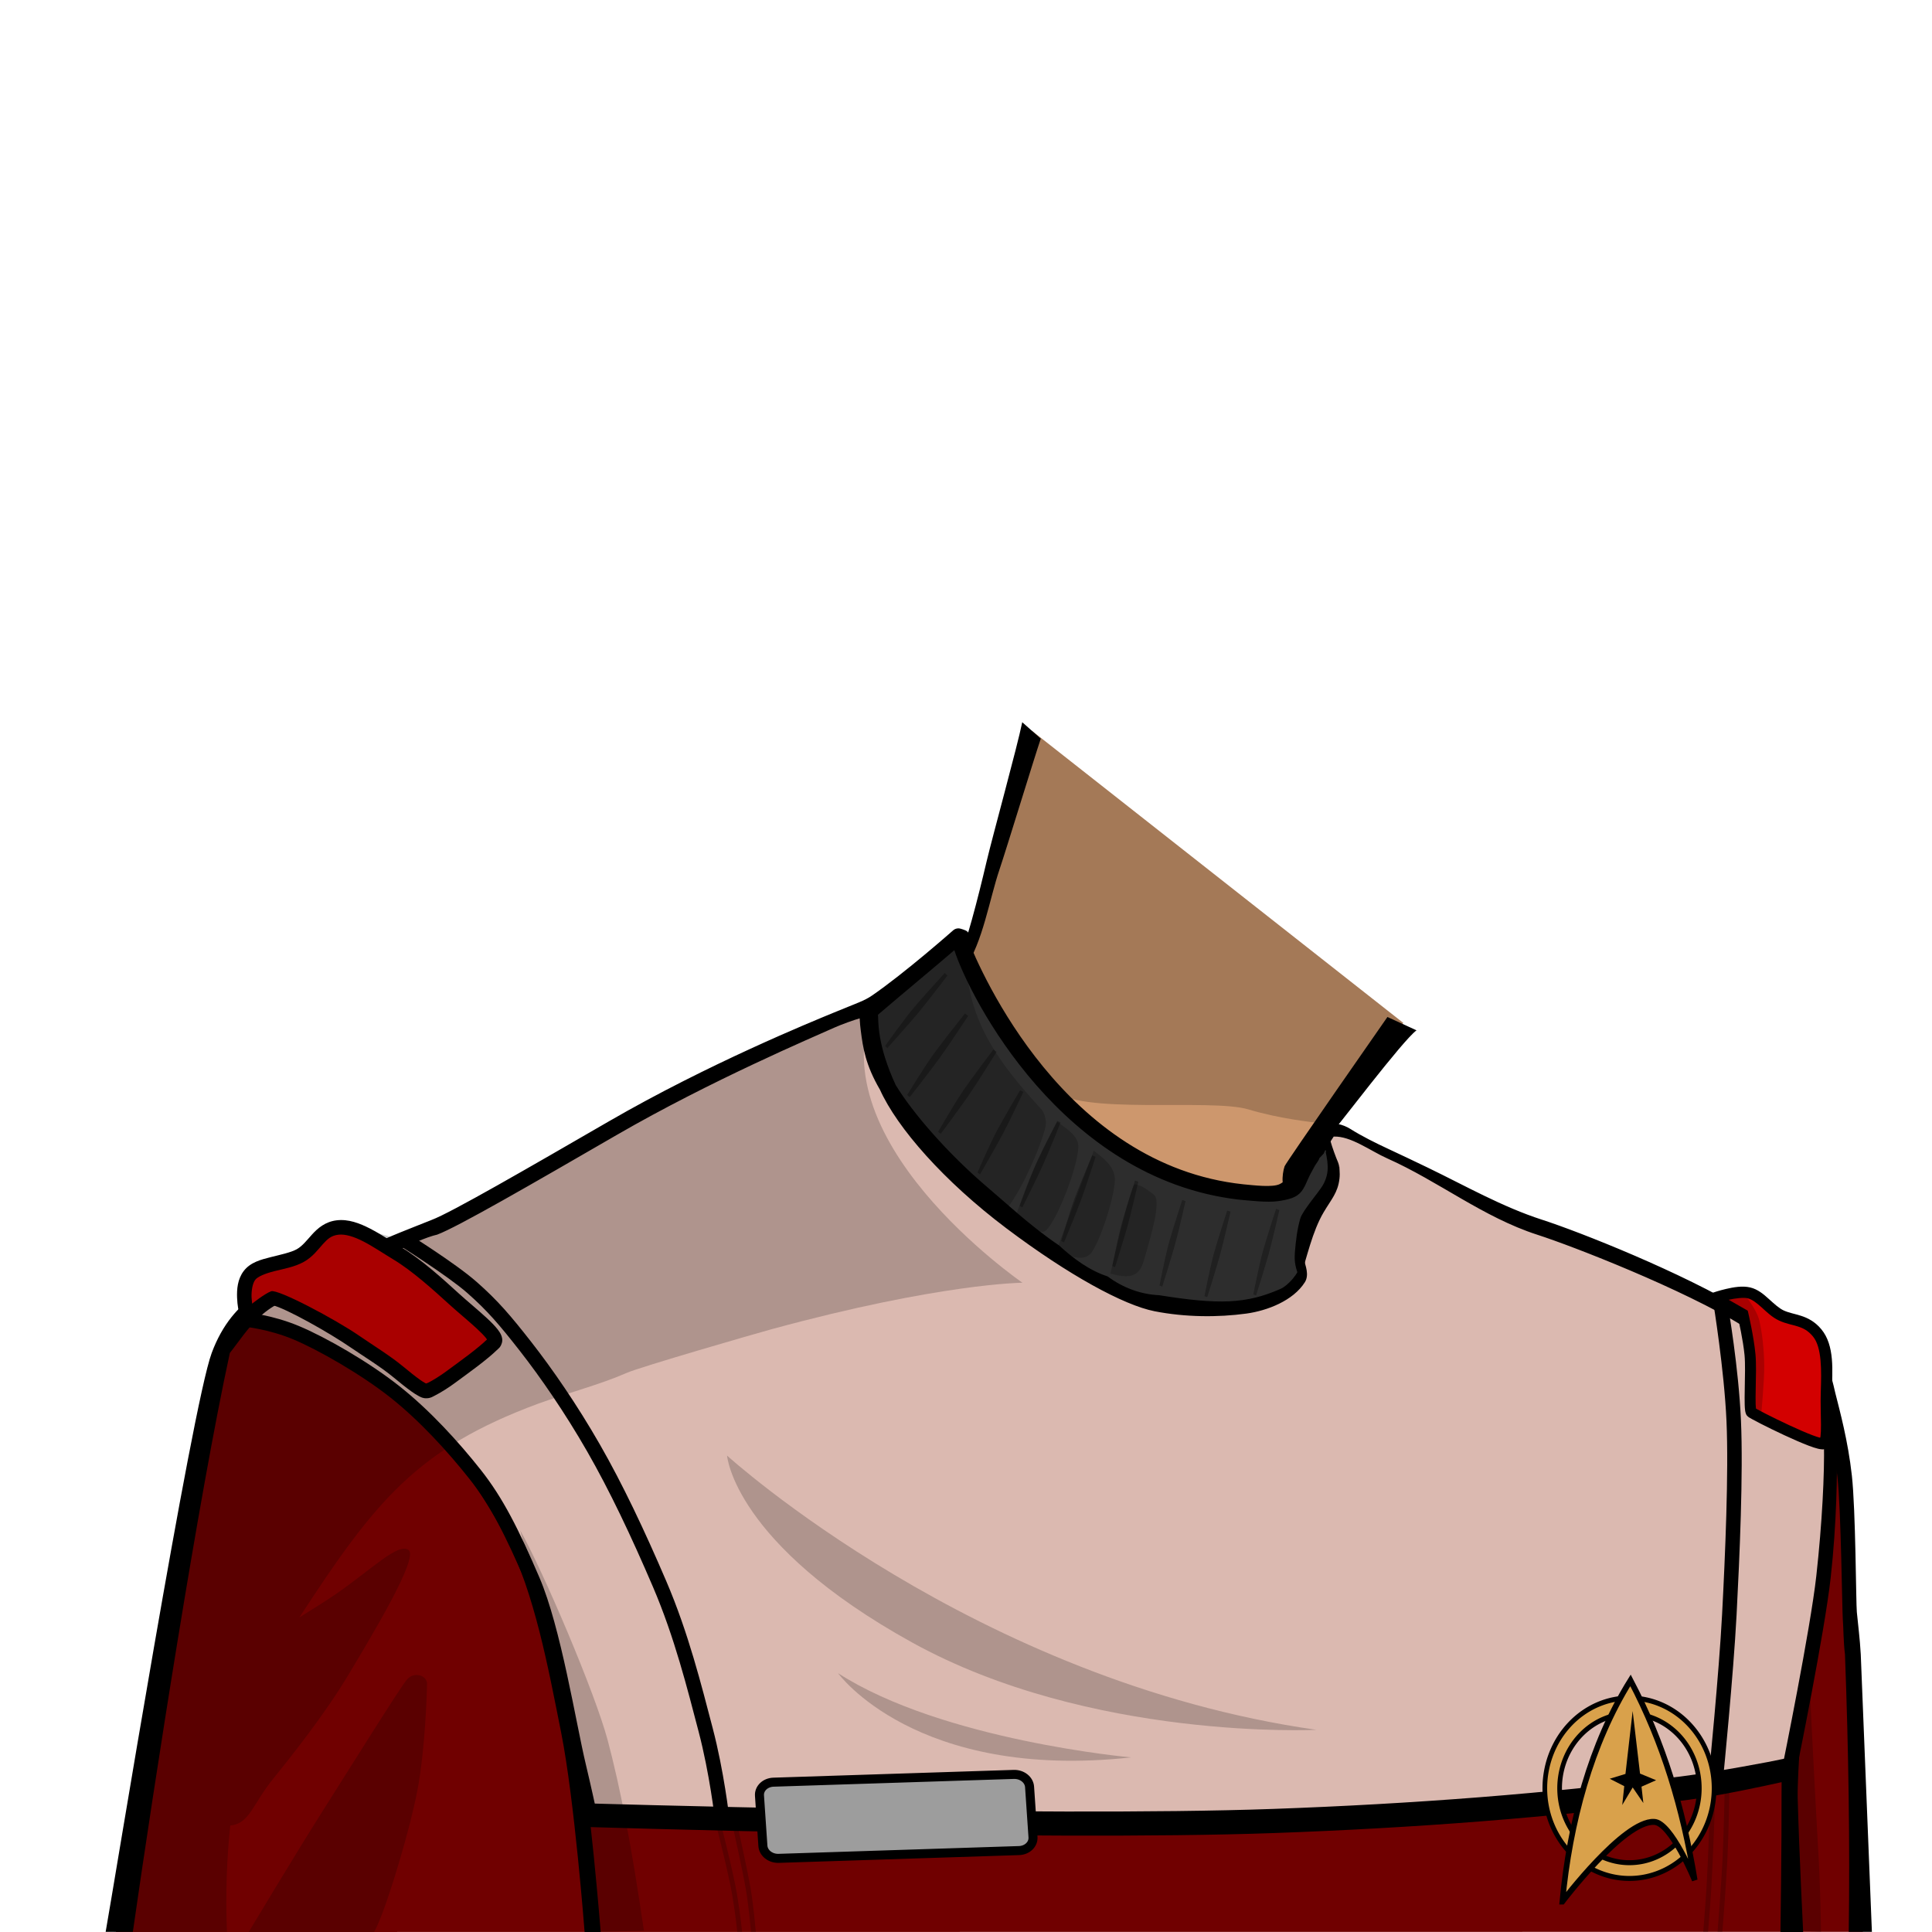 <?xml version="1.0" encoding="UTF-8" standalone="no"?>
<!-- Created with Inkscape (http://www.inkscape.org/) -->

<svg
   width="400"
   height="400"
   viewBox="0 0 400 400"
   version="1.1"
   id="svg11557"
   xml:space="preserve"
   inkscape:version="1.3 (0e150ed, 2023-07-21)"
   sodipodi:docname="TwokAverageMaleEnlisted.svg"
   xmlns:inkscape="http://www.inkscape.org/namespaces/inkscape"
   xmlns:sodipodi="http://sodipodi.sourceforge.net/DTD/sodipodi-0.dtd"
   xmlns="http://www.w3.org/2000/svg"
   xmlns:svg="http://www.w3.org/2000/svg"><sodipodi:namedview
     id="namedview11559"
     pagecolor="#ffffff"
     bordercolor="#666666"
     borderopacity="1.0"
     inkscape:showpageshadow="2"
     inkscape:pageopacity="0.0"
     inkscape:pagecheckerboard="0"
     inkscape:deskcolor="#d1d1d1"
     inkscape:document-units="px"
     showgrid="false"
     inkscape:zoom="2.1925"
     inkscape:cx="200"
     inkscape:cy="200"
     inkscape:window-width="1952"
     inkscape:window-height="1090"
     inkscape:window-x="2020"
     inkscape:window-y="89"
     inkscape:window-maximized="0"
     inkscape:current-layer="svg11557" /><defs
     id="defs11554"><inkscape:path-effect
       effect="perspective-envelope"
       up_left_point="277.338,311.435"
       up_right_point="392.783,306.33"
       down_left_point="277.338,383.65"
       down_right_point="392.783,383.65"
       id="path-effect41439"
       is_visible="true"
       lpeversion="1"
       deform_type="perspective"
       horizontal_mirror="false"
       vertical_mirror="false"
       overflow_perspective="false" /></defs><g
     inkscape:groupmode="layer"
     id="layer1"
     inkscape:label="Neck"><path
       d="m 213.633,151.294 -13.549,47.147 c 0,0 12.427,24.853 21.464,31.491 9.037,6.636 24.148,15.816 35.021,17.228 l 3.88,0.525 2.616,0.322 5.224,-2.259 3.813,-10.875 18.428,-23.087 z"
       style="fill:#cd976d;fill-opacity:1;fill-rule:nonzero;stroke:none;stroke-width:1.333"
       id="path171974"
       sodipodi:nodetypes="cccccccccc" /><path
       d="m 200.083,198.441 c 0,0 12.867,21.571 17.836,27.064 4.969,5.493 32.696,1.831 40.543,4.185 6.339,1.901 13.099,2.665 15.471,2.891 l 16.597,-20.793 -76.897,-60.493 z"
       style="opacity:0.2;fill:#000000;fill-opacity:1;fill-rule:nonzero;stroke:none;stroke-width:1.333"
       id="path171984" /><path
       d="m 211.645,149.528 c -1.011,4.997 -6.2,23.825 -7.369,28.788 -0.956,4.064 -1.957,8.119 -3.072,12.143 -0.516,1.859 -1.075,3.703 -1.633,5.549 -0.187,0.616 -0.955,1.863 -0.881,2.475 0.02,0.169 0.807,2.383 1.111,1.937 3.688,-5.387 5.037,-14.187 7.127,-20.381 1.491,-4.419 7.061,-22.687 8.552,-27.104 0,0 -3.833,-3.407 -3.833,-3.407"
       style="fill:#000000;fill-opacity:1;fill-rule:nonzero;stroke:none;stroke-width:1.333"
       id="path171994" /><path
       d="m 293.276,213.319 c -2.837,2.044 -16.283,19.912 -18.592,22.531 -1.879,2.131 -4.417,10.851 -7.529,10.948 -2.104,0.065 -1.741,-3.725 -1.193,-5.332 0.263,-0.769 21.288,-30.909 21.288,-30.909 0,0 6.027,2.763 6.027,2.763"
       style="fill:#000000;fill-opacity:1;fill-rule:nonzero;stroke:none;stroke-width:1.333"
       id="path171998" /></g><g
     inkscape:groupmode="layer"
     id="layer5"
     inkscape:label="Uniform"><path
       d="m 196.989,241.882 c 22.145,19.023 37.477,27.54 37.477,27.54 l 12.788,7.048 19.314,0.092 13.156,-5.4 c 0,0 4.712,-5.432 3.292,-9.407 -1.42,-3.975 -6.26,-16.737 -6.26,-16.737 l 0.297,-2.285 -4.042,-6.883 -0.185,0.152 -4.538,9.745 -5.225,2.259 -2.464,-0.201 -4.032,-0.646 c -10.873,-1.412 -25.983,-10.591 -35.02,-17.228 -9.039,-6.637 -21.465,-31.491 -21.465,-31.491 l 0.176,-2.859 -2.421,-0.957 -12.553,9.764 -4.107,2.737 0.089,0.687 c 0,0 -6.423,15.047 15.723,34.069"
       style="fill:#2d2d2d;fill-opacity:1;fill-rule:nonzero;stroke:none;stroke-width:1.333"
       id="path171966"
       sodipodi:nodetypes="cccccscccccccccccccccc" /><path
       id="path171958"
       style="fill:#700000;fill-opacity:1;fill-rule:nonzero;stroke:none;stroke-width:1.333"
       d="m 181.136,206.193 -0.448,0.314 -5.627,3.391 -41.239,19.041 -38.913,21.736 -11.855,6.043 -9.731,5.013 -4.172,3.951 -11.119,2.446 C 49.578,274.232 45.031,281.371 41.979,296.785 36.79,326.888 29.181,369.897 23.993,400 l 361.696,-0.033 -1.01,-30.861 -0.869,-26.572 c -1.525,-11.003 -3.126,-48.219 -5.455,-55.791 -1.697,-5.515 -4.912,-11.182 -8.376,-12.8 -2.23,-1.042 -4.329,-0.074 -7.287,-0.02 -8.155,-4.881 -35.089,-19.295 -45.549,-21.619 -10.461,-2.325 -26.815,-12.735 -37.039,-17.078 l -5.759,-0.107 2.996,6.48 -0.299,2.287 c 0,0 -4.029,7.843 -6.238,11.979 -0.838,3.734 -0.665,7.041 -0.665,7.041 l -7.843,7.413 -22.942,0.474 -6.066,-1.854 c 0,0 -13.868,-9.169 -36.014,-28.191 -22.147,-19.024 -15.725,-34.068 -15.725,-34.068 z"
       sodipodi:nodetypes="cccccccccccccccscccccccccccccc" /><path
       id="path2"
       style="fill:#dbb9b0;fill-opacity:1;stroke:none;stroke-width:1px;stroke-linecap:butt;stroke-linejoin:miter;stroke-opacity:1"
       d="m 181.137,206.193 -0.449,0.314 -5.627,3.391 -41.24,19.041 -38.912,21.736 -11.855,6.043 -9.73,5.014 -4.172,3.949 -11.119,2.447 c -2.003,1.446 -5.383,3.606 -6.98,5.264 4.576,0.082 10.812,1.838 18.152,6.368 14.824,9.15 19.689,13.69 28.669,25.859 8.98,12.168 14.008,26.824 17.52,39.193 3.512,12.368 5.475,31.014 5.475,31.014 l 107.184,1.369 70.695,-1.369 54.275,-7.754 17.332,-2.279 7.297,-39.225 1.936,-32.584 c -0.39,-3.135 -0.794,-5.823 -1.23,-7.242 -1.697,-5.515 -4.912,-11.182 -8.377,-12.801 -2.23,-1.042 -4.329,-0.074 -7.287,-0.019 -8.155,-4.881 -35.089,-19.295 -45.549,-21.619 -10.461,-2.325 -26.815,-12.735 -37.039,-17.078 l -5.76,-0.107 2.996,6.48 -0.299,2.287 c 0,0 -4.03,7.843 -6.238,11.979 -0.838,3.734 -0.664,7.041 -0.664,7.041 l -7.844,7.414 -22.941,0.475 -6.066,-1.855 c 0,0 -13.868,-9.169 -36.014,-28.191 -22.147,-19.024 -15.725,-34.068 -15.725,-34.068 z"
       sodipodi:nodetypes="ccccccccccszzccccccccscccccccccccccc" /><path
       d="m 277.321,244.052 c -0.341,2.891 -1.664,4.217 -3.26,6.912 -2.387,4.032 -3.481,9.401 -4.947,13.809 -0.872,-2.219 -1.201,-3.377 -1.008,-5.648 0.196,-2.313 0.449,-4.564 1.104,-6.844 0.465,-1.623 3.865,-5.495 4.657,-6.87 1.599,-2.768 0.995,-5.079 0.372,-8.043 0.239,0.32 0.901,-1.447 1.204,-1.18 0.36,1.305 1.123,3.396 1.559,4.39 0.331,0.753 0.46,2.284 0.32,3.475 z"
       style="fill:#000000;fill-opacity:1;fill-rule:nonzero;stroke:none;stroke-width:1.333"
       id="path172002"
       sodipodi:nodetypes="sccccccccs" /><path
       id="path172014"
       style="fill:#000000;fill-opacity:1;fill-rule:nonzero;stroke:none;stroke-width:1.333"
       d="m 274.08,238.81 c 0.125,-0.467 0.738,-1.307 0.738,-1.307 0,0 0.07,-0.321 1.305,-2.185 3.541,-0.148 7.586,2.957 11.074,4.508 10.635,4.731 19.858,12.189 31.094,15.814 7.481,2.413 30.045,11.21 42.733,18.978 2.096,0.265 3.324,-0.222 5.075,0.253 3.728,1.012 6.925,4.288 8.181,6.796 1.751,3.495 2.272,5.402 2.77,7.391 0.95,3.802 2.602,9.787 3.377,16.787 0.747,6.751 0.969,27.737 1.107,29.407 0.138,1.671 0.122,4.725 0.45,7.28 0.743,19.747 1.037,39.508 0.781,57.434 h 4.791 l -2.305,-57.434 c -0.196,-3.49 -0.556,-6.016 -0.814,-8.779 -0.185,-1.915 -0.229,-21.026 -1.027,-28.239 -0.805,-7.278 -2.519,-13.463 -3.449,-17.186 -1.833,-8.204 -4.112,-13.032 -13.932,-16.504 -1.577,-0.558 -2.949,-0.328 -4.654,-0.427 -13.123,-7.963 -34.38,-16.373 -42.084,-18.858 -8.256,-2.663 -15.869,-7.013 -23.65,-10.775 -2.757,-1.332 -5.524,-2.645 -8.299,-3.939 -2.576,-1.201 -5.381,-2.589 -7.78,-4.101 -1.403,-0.875 -3.832,-1.678 -5.293,-0.541 -1.989,1.547 -2.991,3.041 -4.259,5.206 -0.717,1.224 -1.597,2.338 -2.254,3.586 -0.665,1.267 -1.299,2.389 -2.76,3.156 -1.461,0.767 -5.427,0.262 -7.578,0.065 -36.998,-3.924 -54.374,-43.91 -57.054,-50.766 -0.238,-0.609 0.453,-1.322 0.159,-1.197 -0.14,-0.549 -1.085,-0.783 -1.626,-0.951 -0.273,-0.084 -0.556,-0.093 -0.824,-0.035 l 3e-5,-3.6e-4 c -0.268,0.058 -0.52,0.182 -0.732,0.369 -0.101,0.089 -9.982,8.819 -16.822,13.513 -1.598,1.097 -3.093,1.537 -7.809,3.487 -4.72,1.952 -25.968,10.583 -46.673,22.56 -16.791,9.712 -32.651,18.886 -36.656,20.389 -9.02,3.626 -16.927,6.288 -19.726,11.215 -1.077,0.637 -1.163,-0.557 -6.824,0.542 -5.661,1.099 -14.56,3.834 -19.001,15.792 C 39.704,291.218 23.455,391.235 21.875,399.967 h 5.631 c 4.311,-30.082 13.621,-90.183 20.081,-119.852 3.703,-4.629 7.307,-11.683 17.909,-12.272 10.601,-0.589 23.897,10.531 27.949,16.094 0.307,-1.035 -0.155,-2.13 -0.67,-3.078 -2.468,-4.544 -7.399,-9.03 -11.796,-11.656 -1.479,-0.881 -7.183,-3.178 -8.219,-4.59 1.992,-2.029 13.381,-8.031 17.762,-8.998 4.259,-1.597 19.499,-10.412 37.143,-20.619 19.567,-11.317 40.9,-20.356 45.085,-22.242 1.41,-0.636 4.244,-1.653 5.237,-1.911 0.036,0.929 0.137,1.8 0.224,2.492 0.456,3.634 0.998,7.175 3.971,12.267 3.573,7.921 13.252,18.968 26.167,28.697 12.915,9.729 24.315,15.924 30.684,17.179 6.37,1.255 13.153,1.286 19.011,0.485 4.321,-0.591 9.697,-2.664 12.107,-6.483 0.97,-1.537 0.107,-3.505 -0.194,-4.719 l -0.639,1.028 c -0.493,1.95 -2.638,4.375 -4.215,5.07 -7.114,3.135 -12.843,3.266 -25.112,1.299 -3.673,-0.147 -7.452,-1.486 -10.667,-3.886 -3.809,-1.24 -7.134,-3.727 -10.06,-6.424 -5.795,-3.901 -10.805,-8.635 -14.677,-11.91 -8.471,-7.167 -15.798,-15.744 -19.162,-21.33 -3.816,-8.269 -3.543,-12.987 -3.646,-14.522 4.953,-4.238 12.519,-10.515 15.806,-13.36 3.233,9.932 22.359,47.308 58.756,51.629 2.379,0.21 6.039,0.663 8.342,0.322 2.302,-0.341 3.542,-0.756 4.447,-1.643 1,-0.979 1.462,-2.604 2.104,-3.828 0.331,-0.632 0.67,-1.259 1.02,-1.879 0.116,-0.205 0.957,-1.33 0.889,-1.52"
       sodipodi:nodetypes="ccccccsscsccccccscsccccccccscsccsccssccczcccczccccccscsczzssccscccscccsccccc" /><path
       id="path172060"
       style="opacity:0.2;fill:#000000;fill-opacity:1;fill-rule:nonzero;stroke:none;stroke-width:1.333"
       d="m 197.838,194.627 -17.783,14.773 c 0,0 -2.958,14.056 10.852,27.127 7.287,6.896 12.409,11.223 17.063,14.349 4.216,-5.027 8.493,-16.219 8.556,-18.12 0.091,-1.241 -0.428,-2.558 -0.959,-3.135 -7.923,-8.613 -15.429,-17.973 -15.482,-31.18 z m 21.046,37.659 c -4.149,7.405 -6.344,13.029 -8.768,20.032 2.963,1.926 5.068,2.888 5.949,2.686 2.275,-0.522 7.999,-15.488 7.096,-18.432 -0.541,-1.763 -2.458,-3.039 -4.277,-4.286 z m 7.566,5.958 -7.574,20.289 c 2.558,1.721 5.23,2.622 6.834,1.105 1.846,-1.816 5.631,-13.261 5.045,-16.154 -0.287,-1.418 -0.866,-2.705 -4.305,-5.24 z m 8.557,6.934 c -0.904,-0.188 -5.104,18.498 -5.104,18.498 5.354,1.567 6.363,-0.344 7.251,-3.818 0.608,-2.381 3.489,-11.121 1.765,-12.488 -2.807,-2.227 -3.168,-1.905 -3.912,-2.191 z"
       sodipodi:nodetypes="cccccsccccssccccscccssc" /><path
       d="m 107.708,316.858 10.457,42.063 c 0,0 1.986,18.963 4.561,41.079 l 10.592,-0.263 c -2.638,-17.981 -4.894,-29.606 -7.499,-39.422 -2.605,-9.816 -13.417,-35.134 -18.111,-43.457 z"
       style="opacity:0.2;fill:#000000;fill-opacity:1;fill-rule:nonzero;stroke:none;stroke-width:1.333"
       id="path172192"
       sodipodi:nodetypes="cccczc" /><path
       id="path25436"
       style="fill:#000000;fill-opacity:1;stroke:none;stroke-width:1px;stroke-linecap:butt;stroke-linejoin:miter;stroke-opacity:1"
       d="m 372.523,363.232 c -1.131,0.322 -2.322,0.701 -3.451,0.959 -2.176,0.498 -13.673,2.637 -20.203,3.49 -28.253,3.692 -56.746,5.814 -85.25,6.836 -48.271,1.731 -144.145,-1.211 -144.145,-1.211 l -0.037,4.885 c 0,0 95.649,3.07 144.361,1.322 28.632,-1.027 57.282,-3.157 85.719,-6.873 6.574,-0.859 16.281,-2.979 19.345,-3.662 0.013,0.797 -0.015,1.55 -0.013,2.171 C 368.889,382.281 368.621,400 368.621,400 h 4.701 c 0,0 -0.838,-16.733 -1.131,-27.748 -0.069,-2.587 0.332,-9.02 0.332,-9.02 z"
       sodipodi:nodetypes="ssssccssccccss" /><path
       style="fill:#000000;fill-opacity:0.2;stroke:none;stroke-width:1px;stroke-linecap:butt;stroke-linejoin:miter;stroke-opacity:1"
       d="M 376.322,380.92 C 376.945,390.961 377.011,400 377.011,400 l -6.667,-0.46 c -0.606,-12.398 -0.385,-33.632 -0.385,-33.632 l 4.741,-16.088 c 0,0 1.219,24.62 1.621,31.1 z"
       id="path25462"
       sodipodi:nodetypes="sccccs" /><path
       id="path26309"
       style="color:#000000;fill:#000000;-inkscape-stroke:none;fill-opacity:0.3"
       d="M 195.594 201.457 C 195.594 201.457 191.065 206.395 189.059 208.797 C 187.052 211.199 183.256 216.535 183.256 216.535 L 183.711 217.002 C 183.711 217.002 188.043 212.183 190.049 209.781 C 192.055 207.379 196.16 201.973 196.16 201.973 L 195.594 201.457 z M 199.789 209.828 C 199.789 209.828 195.34 215.397 193.389 218.088 C 191.437 220.779 187.818 226.699 187.818 226.699 L 188.354 227.145 C 188.354 227.145 192.603 221.72 194.555 219.029 C 196.506 216.339 200.453 210.318 200.453 210.318 L 199.789 209.828 z M 205.672 217.285 C 205.672 217.285 201.398 222.92 199.531 225.639 C 197.664 228.357 194.229 234.32 194.229 234.32 L 194.771 234.75 C 194.771 234.75 198.85 229.261 200.717 226.543 C 202.584 223.825 206.344 217.754 206.344 217.754 L 205.672 217.285 z M 211.215 225.709 C 211.215 225.709 207.841 231.394 206.393 234.119 C 204.944 236.844 202.373 242.764 202.373 242.764 L 202.916 243.117 C 202.916 243.117 206.124 237.588 207.572 234.863 C 209.021 232.138 211.879 226.09 211.879 226.09 L 211.215 225.709 z M 218.904 232.062 C 218.904 232.062 215.882 237.953 214.6 240.768 C 213.317 243.582 211.104 249.664 211.104 249.664 L 211.662 249.99 C 211.662 249.99 214.53 244.264 215.812 241.449 C 217.095 238.635 219.586 232.408 219.586 232.408 L 218.904 232.062 z M 226.139 239.211 C 226.139 239.211 223.589 245.17 222.529 248.006 C 221.47 250.842 219.723 256.934 219.723 256.934 L 220.293 257.217 C 220.293 257.217 222.702 251.43 223.762 248.594 C 224.821 245.758 226.83 239.504 226.83 239.504 L 226.139 239.211 z M 235.006 244.424 C 235.006 244.424 233.049 250.405 232.264 253.24 C 231.478 256.076 230.293 262.125 230.293 262.125 L 230.855 262.357 C 230.855 262.357 232.693 256.554 233.479 253.719 C 234.264 250.884 235.684 244.658 235.684 244.658 L 235.006 244.424 z M 244.777 248.447 C 244.777 248.447 242.819 254.428 242.033 257.264 C 241.248 260.099 240.064 266.148 240.064 266.148 L 240.627 266.379 C 240.627 266.379 242.465 260.577 243.25 257.742 C 244.035 254.907 245.453 248.68 245.453 248.68 L 244.777 248.447 z M 264.201 250.287 C 264.201 250.287 262.244 256.268 261.459 259.104 C 260.674 261.939 259.488 267.988 259.488 267.988 L 260.051 268.219 C 260.051 268.219 261.888 262.415 262.674 259.58 C 263.459 256.745 264.879 250.52 264.879 250.52 L 264.201 250.287 z M 254.088 250.631 C 254.088 250.631 252.129 256.612 251.344 259.447 C 250.558 262.283 249.375 268.332 249.375 268.332 L 249.936 268.564 C 249.936 268.564 251.775 262.761 252.561 259.926 C 253.346 257.091 254.764 250.863 254.764 250.863 L 254.088 250.631 z " /><path
       style="fill:#000000;fill-opacity:1;stroke:none;stroke-width:1px;stroke-linecap:butt;stroke-linejoin:miter;stroke-opacity:1"
       d="m 88.897,294.627 c 0,0 10.19,12.413 15.994,23.905 5.804,11.491 8.578,26.53 11.316,40.319 2.738,13.789 4.828,41.149 4.828,41.149 h 3.333 c 0,0 -2.202,-27.82 -4.828,-41.954 -2.626,-14.134 -6.61,-29.966 -12.096,-40.503 -5.486,-10.537 -18.547,-22.917 -18.547,-22.917 z"
       id="path35721"
       sodipodi:nodetypes="czzcczzc" /><path
       id="rect7"
       style="fill:#9d9d9d;fill-rule:evenodd;stroke:#000000;stroke-width:1.869;stroke-linecap:round;stroke-miterlimit:10"
       d="m 160.144,368.981 49.75,-1.609 c 1.709,-0.055 3.167,1.097 3.268,2.585 l 0.709,10.402 c 0.101,1.487 -1.193,2.729 -2.902,2.784 l -49.75,1.609 c -1.709,0.055 -3.167,-1.097 -3.268,-2.585 l -0.709,-10.402 c -0.101,-1.487 1.193,-2.729 2.902,-2.784 z" /><g
       id="g24"
       transform="rotate(9.939,366.34,353.666)"><path
         style="fill:#d30000;fill-opacity:1;stroke:none;stroke-width:2.286;stroke-linecap:butt;stroke-linejoin:miter;stroke-dasharray:none;stroke-opacity:1"
         d="m 340.469,271.98 c 0,0 4.284,-2.431 6.846,-2.285 2.562,0.146 4.829,2.769 7.448,3.463 2.618,0.694 5.11,-0.111 7.893,2.253 2.783,2.364 3.364,7.386 3.986,11.813 0.622,4.427 1.28,10.522 1.28,10.522 l -15.842,-3.799 c 0,0 -1.38,-8.23 -2.33,-11.676 -0.949,-3.447 -2.883,-7.983 -2.883,-7.983 z"
         id="path9"
         sodipodi:nodetypes="czzzzcczcc" /><path
         style="color:#000000;fill:#000000;stroke-width:0.914;-inkscape-stroke:none"
         d="m 347.377,268.546 c -1.668,-0.095 -3.429,0.558 -4.885,1.175 -1.456,0.617 -2.577,1.255 -2.577,1.255 l -2.183,1.239 2.359,0.851 5.897,2.127 c 0.198,0.471 1.81,4.268 2.67,7.387 0.435,1.577 0.858,4.396 1.238,6.838 0.19,1.221 0.373,2.351 0.558,3.242 0.093,0.446 0.182,0.829 0.293,1.165 0.055,0.168 0.113,0.323 0.201,0.493 0.088,0.17 0.177,0.379 0.525,0.603 0.247,0.159 0.319,0.164 0.484,0.228 0.165,0.064 0.363,0.134 0.6,0.216 0.475,0.162 1.1,0.364 1.832,0.59 1.464,0.451 3.353,0.999 5.252,1.507 1.899,0.508 3.804,0.976 5.327,1.266 0.761,0.145 1.423,0.246 1.98,0.282 0.279,0.018 0.529,0.023 0.794,-0.009 0.265,-0.032 0.588,-0.029 0.992,-0.449 0.712,-0.74 0.609,-1.473 0.574,-2.258 -0.035,-0.785 -0.174,-1.687 -0.353,-2.689 -0.358,-2.005 -0.889,-4.394 -1.191,-6.54 -0.619,-4.405 -1.051,-9.705 -4.382,-12.535 -1.568,-1.332 -3.17,-1.814 -4.583,-2.011 -1.413,-0.197 -2.632,-0.177 -3.753,-0.474 -1.048,-0.278 -2.196,-1.027 -3.435,-1.803 -1.239,-0.776 -2.593,-1.602 -4.235,-1.695 z m -0.123,2.3 c 0.92,0.053 1.979,0.61 3.169,1.355 1.19,0.745 2.484,1.656 4.054,2.072 1.498,0.397 2.834,0.361 4.017,0.526 1.183,0.165 2.219,0.462 3.434,1.494 2.235,1.899 2.965,6.645 3.59,11.093 0.32,2.281 0.862,4.7 1.205,6.624 0.172,0.962 0.292,1.804 0.318,2.385 0.007,0.147 -0.017,0.201 -0.031,0.302 -0.393,-0.03 -0.95,-0.106 -1.628,-0.235 -1.423,-0.271 -3.297,-0.729 -5.166,-1.229 -1.868,-0.5 -3.737,-1.042 -5.171,-1.484 -0.717,-0.221 -1.328,-0.418 -1.768,-0.568 -0.167,-0.057 -0.281,-0.099 -0.393,-0.141 -0.06,-0.191 -0.134,-0.479 -0.212,-0.853 -0.166,-0.8 -0.346,-1.914 -0.535,-3.127 -0.378,-2.426 -0.781,-5.23 -1.296,-7.099 -0.988,-3.585 -2.933,-8.129 -2.933,-8.129 l -0.197,-0.462 -4.277,-1.542 c 1.315,-0.55 2.94,-1.033 3.819,-0.983 z"
         id="path8" /><path
         style="fill:#000000;fill-opacity:0.2;stroke:none;stroke-width:0.914px;stroke-linecap:butt;stroke-linejoin:miter;stroke-opacity:1"
         d="m 346.773,274.369 -6.042,-2.368 2.955,-1.893 2.227,-0.44 c 0,0 3.491,2.948 4.499,5.267 1.008,2.32 2.046,5.892 2.625,9.03 0.579,3.138 1.133,10.153 1.133,10.153 l -2.413,-0.555 c 0,0 -1.701,-8.509 -1.698,-9.666 0.003,-1.157 -3.288,-9.53 -3.288,-9.53 z"
         id="path10"
         sodipodi:nodetypes="cccczzccscc" /></g><g
       id="g23"
       transform="translate(0.167,-6.064)"><path
         style="fill:#d30000;fill-opacity:1;stroke:none;stroke-width:3;stroke-linecap:butt;stroke-linejoin:miter;stroke-dasharray:none;stroke-opacity:1"
         d="m 50.746,277.337 c 0,0 -1.13,-4.759 0.741,-7.218 1.871,-2.459 7.46,-2.402 10.509,-4.102 3.049,-1.7 3.89,-5.356 7.722,-5.812 3.832,-0.456 8.297,2.896 12.378,5.357 4.081,2.461 8.425,6.41 11.776,9.464 3.351,3.053 8.898,7.269 8.419,8.683 -0.479,1.414 -13.131,10.648 -14.874,10.694 -1.743,0.047 -9.104,-7.125 -14.009,-10.514 C 68.503,280.5 57.99,274.109 57.99,274.109 Z"
         id="path5"
         sodipodi:nodetypes="czzzzzzzzcc" /><path
         style="color:#000000;fill:#000000;-inkscape-stroke:none"
         d="m 69.54,258.716 c -2.37,0.282 -3.946,1.656 -5.09,2.922 -1.145,1.266 -2.009,2.414 -3.185,3.07 -1.178,0.657 -3.26,1.1 -5.332,1.62 -2.072,0.521 -4.265,1.076 -5.64,2.883 -1.306,1.716 -1.431,3.827 -1.377,5.487 0.054,1.66 0.371,2.984 0.371,2.984 l 0.417,1.76 1.652,-0.735 4.963,-2.396 c 2.655,0.62 11.635,5.633 16.238,8.813 2.334,1.613 6.081,3.899 8.77,6.125 1.344,1.113 2.596,2.124 3.672,2.888 0.538,0.382 1.029,0.703 1.506,0.953 0.476,0.25 0.891,0.492 1.637,0.472 0.855,-0.023 1.179,-0.285 1.758,-0.578 0.579,-0.293 1.244,-0.679 1.986,-1.14 1.485,-0.923 2.581,-1.799 4.323,-3.06 1.742,-1.261 3.441,-2.563 4.761,-3.661 0.66,-0.549 1.224,-1.044 1.668,-1.48 0.444,-0.436 0.772,-0.56 1.074,-1.452 0.237,-0.701 0.061,-1.294 -0.133,-1.738 -0.194,-0.443 -0.451,-0.815 -0.75,-1.196 -0.6,-0.762 -1.393,-1.546 -2.292,-2.377 -1.8,-1.662 -4.028,-3.482 -5.653,-4.963 -3.352,-3.054 -7.727,-7.055 -12.013,-9.639 -1.99,-1.2 -4.146,-2.671 -6.367,-3.819 -2.221,-1.149 -4.551,-2.03 -6.963,-1.743 z m 0.354,2.98 c 1.42,-0.169 3.241,0.398 5.23,1.427 1.989,1.029 4.105,2.465 6.196,3.726 3.877,2.338 8.19,6.234 11.541,9.286 1.726,1.573 3.948,3.387 5.64,4.95 0.846,0.781 1.56,1.507 1.97,2.029 0.108,0.137 0.128,0.189 0.189,0.286 -0.071,0.104 0.005,-0.025 -0.124,0.102 -0.346,0.34 -0.864,0.799 -1.484,1.315 -1.242,1.033 -2.904,2.307 -4.602,3.536 -1.698,1.23 -2.754,2.076 -4.147,2.942 -0.696,0.433 -1.309,0.786 -1.758,1.013 -0.449,0.227 -0.902,0.266 -0.483,0.254 0.31,-0.008 0.116,0.019 -0.163,-0.128 -0.279,-0.147 -0.688,-0.405 -1.162,-0.742 -0.948,-0.673 -2.171,-1.657 -3.498,-2.755 -2.654,-2.196 -6.407,-4.505 -8.978,-6.281 -5.005,-3.457 -16.919,-9.765 -18.296,-9.248 -1.377,0.518 -3.928,2.565 -3.928,2.565 -0.026,-0.266 -0.114,-1.067 -0.124,-1.371 -0.043,-1.335 0.202,-2.831 0.767,-3.574 0.496,-0.652 2.033,-1.299 3.986,-1.79 1.953,-0.491 4.188,-0.868 6.059,-1.911 1.873,-1.044 2.954,-2.574 3.95,-3.675 0.996,-1.101 1.757,-1.782 3.219,-1.956 z"
         id="path4"
         sodipodi:nodetypes="ssssssccccssssscssssssssssssssssssscssssscsssszccssssss" /></g><path
       style="color:#000000;fill:#000000;-inkscape-stroke:none"
       d="m 84.002,255.125 -1.588,2.545 c 0,0 10.29,6.464 14.316,10.012 4.212,3.711 6.662,6.586 10.936,12.053 4.242,5.427 9.255,12.674 13.91,20.787 4.651,8.106 9.113,17.523 13.629,28.064 4.468,10.431 7.115,21.088 9.441,29.943 2.284,8.696 3.348,18.012 3.348,18.012 l 2.98,-0.34 c 0,0 -1.066,-9.451 -3.426,-18.434 -2.317,-8.823 -4.996,-19.648 -9.586,-30.363 -4.543,-10.605 -9.047,-20.12 -13.785,-28.377 -4.734,-8.25 -9.815,-15.596 -14.148,-21.141 -4.303,-5.505 -6.957,-8.617 -11.316,-12.457 C 94.168,261.426 84.002,255.125 84.002,255.125 Z m -33.227,16.549 -0.283,2.986 c 0,0 5.096,0.498 10.207,2.633 5.16,2.155 14.044,7.232 20.127,12.047 6.092,4.822 11.934,11.247 16.363,16.848 4.357,5.509 7.486,11.721 11.732,21.594 4.083,9.493 7.242,29.237 9.432,38.133 0.994,4.036 2.18,8.784 2.184,8.782 l 2.683,-0.921 c 0,0 -0.758,-3.553 -1.949,-8.557 -2.046,-8.59 -5.154,-28.299 -9.594,-38.623 -4.277,-9.944 -7.53,-16.448 -12.135,-22.27 C 95.011,298.597 89.063,292.034 82.688,286.988 76.303,281.935 67.417,276.848 61.855,274.525 56.245,272.182 50.775,271.674 50.775,271.674 Z"
       id="path6"
       sodipodi:nodetypes="ccsssssccssssscccsssssccsscssc" /><path
       style="color:#000000;fill:#000000;-inkscape-stroke:none"
       d="m 357.809,270.681 -3.075,-0.884 c 0,0 2.25,13.795 2.719,24.453 0.47,10.673 -0.271,27.762 -0.912,39.992 -0.637,12.162 -2.732,33.227 -2.732,33.227 l 2.986,0.297 c 0,0 2.096,-21.042 2.742,-33.365 0.642,-12.254 1.394,-29.332 0.912,-40.281 -0.482,-10.963 -2.64,-23.438 -2.64,-23.438 z m 21.65,18.286 -1.791,0.287 c 0,0 -0.157,3.53 -0.035,9.637 0.123,6.149 -0.355,16.275 -1.586,27.399 -1.216,10.984 -6.936,39.09 -6.936,39.09 l 2.939,0.6 c 0,0 5.71,-27.918 6.977,-39.359 1.251,-11.301 1.389,-21.757 1.264,-28.018 -0.126,-6.303 -0.832,-9.635 -0.832,-9.635 z"
       id="path11"
       sodipodi:nodetypes="ccssccsscccssccssc" /><path
       style="color:#000000;fill:#000000;fill-opacity:0.2;-inkscape-stroke:none"
       d="m 357.082,370.229 c 0,0 -0.204,9.969 -0.455,14.924 C 356.383,389.965 355.602,400 355.602,400 h 0.998 c 0,0 0.779,-9.946 1.025,-14.799 0.253,-4.995 0.457,-14.951 0.457,-14.951 z m -2.963,1.477 c 0,0 -0.423,12.705 -0.799,19.029 C 353.145,393.685 352.637,400 352.637,400 h 0.998 c 0,0 0.506,-6.221 0.684,-9.207 0.378,-6.359 0.799,-19.055 0.799,-19.055 z"
       id="path13"
       sodipodi:nodetypes="csccscccsccscc" /><path
       style="color:#000000;fill:#000000;-inkscape-stroke:none;fill-opacity:0.2"
       d="m 152.711,377.998 -0.975,0.219 c 0,0 2.145,9.648 2.73,13.199 0.588,3.57 1.021,8.584 1.021,8.584 h 0.996 c 0,0 -0.433,-5.117 -1.031,-8.748 -0.602,-3.65 -2.742,-13.254 -2.742,-13.254 z m -3.311,0.213 -0.969,0.248 c 0,0 2.426,9.451 3.186,13.984 0.767,4.578 1.021,7.557 1.021,7.557 h 0.994 c 0,0 -0.258,-3.117 -1.029,-7.723 -0.779,-4.651 -3.203,-14.066 -3.203,-14.066 z"
       id="path15"
       sodipodi:nodetypes="ccsccsccccsccscc" /><g
       id="g16"
       transform="matrix(0.395,0.002,-0.002,0.421,222.652,297.5)"><path
         id="path39671"
         style="fill:#d9a14b;fill-opacity:1;stroke:#000000;stroke-width:2.451;stroke-miterlimit:9;stroke-dasharray:none;stroke-opacity:1"
         d="m 291.275,127.031 a 44.359,44.359 0 0 0 -44.359,44.359 44.359,44.359 0 0 0 44.359,44.359 44.359,44.359 0 0 0 44.359,-44.359 44.359,44.359 0 0 0 -44.359,-44.359 z m 0,7.75 a 36.61,36.61 0 0 1 36.609,36.609 36.61,36.61 0 0 1 -36.609,36.612 36.61,36.61 0 0 1 -36.612,-36.612 36.61,36.61 0 0 1 36.612,-36.609 z" /><path
         style="fill:#d9a14b;fill-opacity:1;stroke:#000000;stroke-width:2.942;stroke-linecap:butt;stroke-linejoin:miter;stroke-dasharray:none;stroke-opacity:1"
         d="m 256.388,227.253 c 3.684,-38.916 14.602,-77.632 35.166,-108.913 17.415,30.678 27.798,62.762 34.161,98.061 0,0 -12.537,-28.436 -21.501,-28.534 -15.997,-0.5 -47.825,39.385 -47.825,39.385 z"
         id="path39673"
         sodipodi:nodetypes="ccccc" /><path
         style="fill:#000000;fill-opacity:1;stroke:none;stroke-width:1.222px;stroke-linecap:butt;stroke-linejoin:miter;stroke-opacity:1"
         d="m 289.142,164.357 3.617,-30.946 4.019,30.745 8.44,3.215 -7.636,3.215 1.005,8.038 -5.626,-7.636 -5.426,8.641 1.005,-9.243 -7.636,-3.617 z"
         id="path39675" /><path
         d="m -123.833,116.766 c 0,0 40.91,52.812 153.817,40.697 0,0 -98.901,-7.827 -153.817,-40.697 z m 250.883,26.673 c 0,0 -118.568,6.033 -212.24,-42.001 -93.673,-48.031 -97.347,-91.396 -97.347,-91.396 0,0 130.663,110.41 309.588,133.397 z"
         style="opacity:0.2;fill:#000000;fill-opacity:1;fill-rule:nonzero;stroke:none;stroke-width:3.269"
         id="path1"
         sodipodi:nodetypes="ccccccc" /></g><path
       id="path172176"
       style="display:inline;opacity:0.2;fill:#000000;fill-opacity:1;fill-rule:nonzero;stroke:none;stroke-width:1.333"
       d="m 181.217,206.234 -5.6,3.21 -42.121,18.683 c 0,0 -9.69,6.521 -14.587,9.39 -9.315,5.457 -18.472,10.606 -28.042,15.604 -2.542,1.328 -7.814,3.6 -7.814,3.6 0,0 -10.022,-3.09 -12.353,-2.968 -3.175,0.165 -5.238,4.557 -7.474,5.953 -4.019,2.511 -9.07,2.003 -11.301,4.264 -1.862,1.888 -0.426,7.943 -0.426,7.943 -7.458,8.901 -8.267,18.73 -11.817,36.366 C 34.492,338.382 28.722,369.897 23.533,400 l 23.455,-0.033 c -0.31,-7.961 -0.04,-15.282 0.693,-22.025 0.046,-0.004 0.089,-0.005 0.135,-0.01 3.85,-0.406 4.57,-4.516 8.734,-9.656 4.164,-5.14 10.916,-13.7 15.633,-21.609 4.717,-7.909 14.552,-24.13 12.414,-25.746 -2.138,-1.616 -7.699,4.05 -15.172,9.195 -1.95,1.343 -4.574,2.964 -7.445,4.76 15.681,-24.103 24.44,-34.988 49.396,-44.242 6.447,-2.344 12.779,-3.936 18.387,-6.395 2.864,-1.255 26.729,-8.153 30.012,-9.047 34.899,-9.504 51.916,-9.617 51.916,-9.617 0,0 -44.015,-30.207 -30.141,-58.896 z M 86.215,346.787 c -0.688,0.011 -1.413,0.298 -1.971,0.961 -1.487,1.767 -11.995,18.601 -17.578,27.424 C 61.083,383.994 51.494,400 51.494,400 h 25.748 c -10e-7,0 -0.028,1.12 1.838,-3.678 1.866,-4.798 5.789,-17.506 7.357,-25.748 1.568,-8.242 1.978,-20.277 1.973,-21.984 -0.003,-1.067 -1.048,-1.82 -2.195,-1.803 z"
       sodipodi:nodetypes="cccsscsssccccccssssccsscccsssccssss" /></g></svg>
